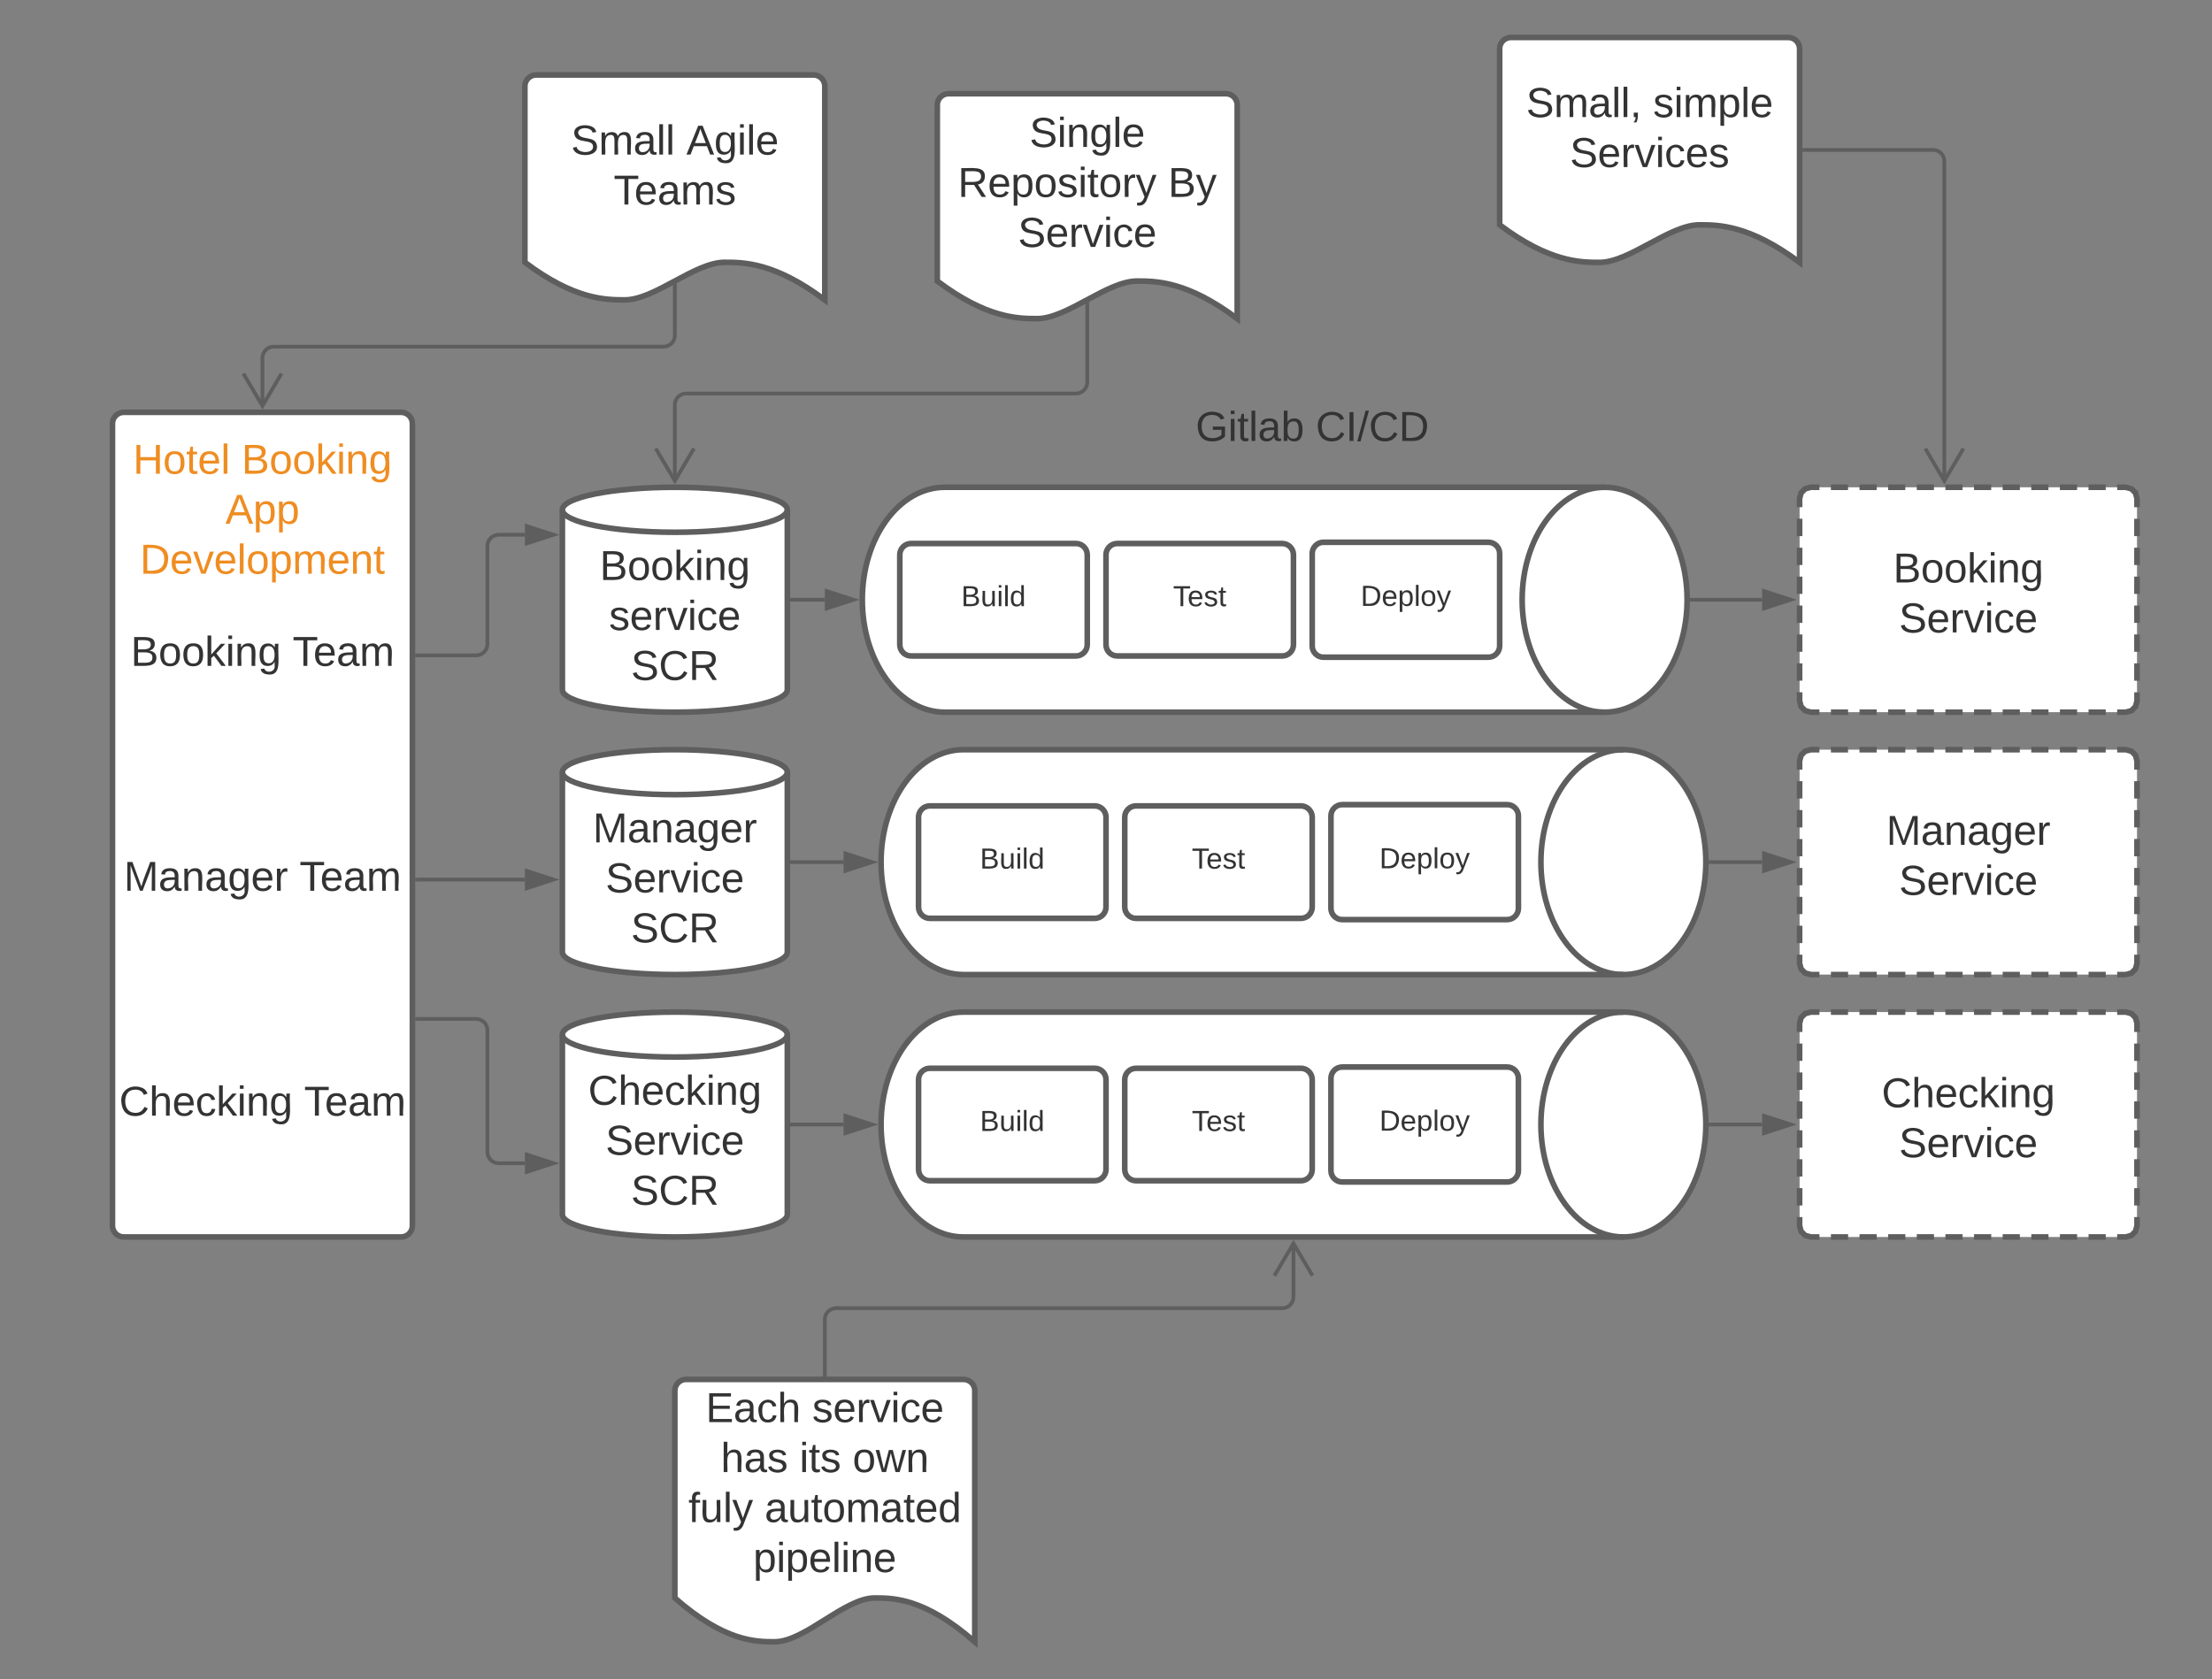 <svg xmlns="http://www.w3.org/2000/svg" xmlns:xlink="http://www.w3.org/1999/xlink" xmlns:lucid="lucid" width="1180" height="896"><rect width="100%" height="100%" fill="#808080" stroke="none"/><g transform="translate(-380 -140)" lucid:page-tab-id="0_0"><path d="M440 366c0-3.3 2.7-6 6-6h148c3.3 0 6 2.7 6 6v428c0 3.3-2.7 6-6 6H446c-3.3 0-6-2.7-6-6z" stroke="#5e5e5e" stroke-width="3" fill="#fff"/><path d="M400 466c0-3.3 2.7-6 6-6h228c3.3 0 6 2.7 6 6v48c0 3.3-2.7 6-6 6H406c-3.3 0-6-2.7-6-6z" stroke="#000" stroke-opacity="0" stroke-width="3" fill="#fff" fill-opacity="0"/><use xlink:href="#a" transform="matrix(1,0,0,1,405,465) translate(44.722 30.278)"/><use xlink:href="#b" transform="matrix(1,0,0,1,405,465) translate(131.08 30.278)"/><path d="M400 586c0-3.3 2.7-6 6-6h228c3.3 0 6 2.7 6 6v48c0 3.3-2.7 6-6 6H406c-3.3 0-6-2.7-6-6z" stroke="#000" stroke-opacity="0" stroke-width="3" fill="#fff" fill-opacity="0"/><use xlink:href="#c" transform="matrix(1,0,0,1,405,585) translate(41.049 30.278)"/><use xlink:href="#b" transform="matrix(1,0,0,1,405,585) translate(134.753 30.278)"/><path d="M400 706c0-3.3 2.7-6 6-6h228c3.3 0 6 2.7 6 6v48c0 3.3-2.7 6-6 6H406c-3.3 0-6-2.7-6-6z" stroke="#000" stroke-opacity="0" stroke-width="3" fill="#fff" fill-opacity="0"/><use xlink:href="#d" transform="matrix(1,0,0,1,405,705) translate(38.58 30.278)"/><use xlink:href="#b" transform="matrix(1,0,0,1,405,705) translate(137.222 30.278)"/><path d="M400 376c0-3.3 2.7-6 6-6h228c3.3 0 6 2.7 6 6v78c0 3.3-2.7 6-6 6H406c-3.3 0-6-2.7-6-6z" stroke="#000" stroke-opacity="0" stroke-width="3" fill="#fff" fill-opacity="0"/><use xlink:href="#e" transform="matrix(1,0,0,1,405,375) translate(45.957 17.778)"/><use xlink:href="#f" transform="matrix(1,0,0,1,405,375) translate(103.858 17.778)"/><use xlink:href="#g" transform="matrix(1,0,0,1,405,375) translate(95.247 44.444)"/><use xlink:href="#h" transform="matrix(1,0,0,1,405,375) translate(49.66 71.111)"/><path d="M800 508c0 6.63-26.86 12-60 12s-60-5.37-60-12v-96c0-6.63 26.86-12 60-12s60 5.37 60 12z" stroke="#5e5e5e" stroke-width="3" fill="#fff"/><path d="M800 412c0 6.63-26.86 12-60 12s-60-5.37-60-12" stroke="#5e5e5e" stroke-width="3" fill="none"/><use xlink:href="#i" transform="matrix(1,0,0,1,685,429) translate(14.907 20.465)"/><use xlink:href="#j" transform="matrix(1,0,0,1,685,429) translate(19.877 47.132)"/><use xlink:href="#k" transform="matrix(1,0,0,1,685,429) translate(31.605 73.799)"/><path d="M602.5 489.67H634c3.3 0 6-2.7 6-6v-52.34c0-3.3 2.7-6 6-6h14" stroke="#5e5e5e" stroke-width="2" fill="none"/><path d="M602.53 490.67h-1.03v-2h1.03z" fill="#5e5e5e"/><path d="M675.26 425.33L661 429.97v-9.27z" stroke="#5e5e5e" stroke-width="2" fill="#5e5e5e"/><path d="M602.5 609.32H660" stroke="#5e5e5e" stroke-width="2" fill="none"/><path d="M602.53 610.32h-1.03v-2h1.03z" fill="#5e5e5e"/><path d="M675.26 609.32L661 613.95v-9.27z" stroke="#5e5e5e" stroke-width="2" fill="#5e5e5e"/><path d="M602.5 683.67H634c3.3 0 6 2.68 6 6v65c0 3.3 2.7 6 6 6h14" stroke="#5e5e5e" stroke-width="2" fill="none"/><path d="M602.53 684.67h-1.03v-2h1.03z" fill="#5e5e5e"/><path d="M675.26 760.67L661 765.3v-9.27z" stroke="#5e5e5e" stroke-width="2" fill="#5e5e5e"/><path d="M802.5 460H820" stroke="#5e5e5e" stroke-width="2" fill="none"/><path d="M802.53 461h-1.03v-2h1.03z" fill="#5e5e5e"/><path d="M835.26 460L821 464.64v-9.28z" stroke="#5e5e5e" stroke-width="2" fill="#5e5e5e"/><path d="M920 466c0-3.3 2.7-6 6-6h228c3.3 0 6 2.7 6 6v48c0 3.3-2.7 6-6 6H926c-3.3 0-6-2.7-6-6z" stroke="#000" stroke-opacity="0" stroke-width="3" fill="#fff" fill-opacity="0"/><use xlink:href="#l" transform="matrix(1,0,0,1,925,465) translate(17.006 30.278)"/><use xlink:href="#m" transform="matrix(1,0,0,1,925,465) translate(136.636 30.278)"/><path d="M1340 406c0-3.3 2.7-6 6-6h168c3.3 0 6 2.7 6 6v108c0 3.3-2.7 6-6 6h-168c-3.3 0-6-2.7-6-6z" fill="#fff"/><path d="M1356.7 400h9.15m6.1 0h9.18m6.1 0h9.17m6.1 0h9.17m6.1 0h9.18m6.1 0h9.17m6.1 0h9.17m6.1 0h9.16m6.1 0h9.18m6.1 0h9.17m6.12 0h4.58l3.03.82 2.15 2.15.82 3.03v4.63m0 6.17v9.26m0 6.17v9.26m0 6.16v9.25m0 6.2v9.24m0 6.17v9.27m0 6.17v9.26m0 6.17V514l-.82 3.03-2.15 2.15-3.03.82h-4.58m-6.1 0h-9.17m-6.1 0h-9.18m-6.1 0h-9.17m-6.1 0h-9.17m-6.1 0h-9.18m-6.1 0h-9.17m-6.1 0h-9.17m-6.1 0h-9.16m-6.1 0h-9.18m-6.1 0h-9.17m-6.12 0H1346l-3.03-.82-2.15-2.15-.82-3.03v-4.63m0-6.17v-9.26m0-6.17v-9.26m0-6.16v-9.25m0-6.2v-9.24m0-6.17v-9.27m0-6.17v-9.26m0-6.17V406l.82-3.03 2.15-2.15 3.03-.82h4.58" stroke="#5e5e5e" stroke-width="3" fill="none"/><use xlink:href="#i" transform="matrix(1,0,0,1,1352,412) translate(37.907 38.778)"/><use xlink:href="#n" transform="matrix(1,0,0,1,1352,412) translate(41.025 65.444)"/><path d="M1300 706c0-3.3 2.7-6 6-6h228c3.3 0 6 2.7 6 6v48c0 3.3-2.7 6-6 6h-228c-3.3 0-6-2.7-6-6z" stroke="#000" stroke-opacity="0" stroke-width="3" fill="#fff" fill-opacity="0"/><use xlink:href="#o" transform="matrix(1,0,0,1,1305,705) translate(61.975 30.278)"/><path d="M660 186c0-3.3 2.7-6 6-6h148c3.3 0 6 2.7 6 6v114c-26.72-20.04-43.36-20.04-53.44-20.04-16 0-37.28 20.04-53.28 20.04-9.92 0-26.72 0-53.28-20.04z" stroke="#5e5e5e" stroke-width="3" fill="#fff"/><use xlink:href="#p" transform="matrix(1,0,0,1,665,185) translate(19.599 37.465)"/><use xlink:href="#q" transform="matrix(1,0,0,1,665,185) translate(81.142 37.465)"/><use xlink:href="#r" transform="matrix(1,0,0,1,665,185) translate(42.346 64.132)"/><path d="M740 292.44v26.53c0 3.32-2.7 6-6 6H526c-3.3 0-6 2.7-6 6v25.7" stroke="#5e5e5e" stroke-width="2" fill="none"/><path d="M741 292.47h-2v-.52l2-1z" fill="#5e5e5e"/><path d="M509.82 339.32L520 356.54l10.18-17.22" stroke="#5e5e5e" stroke-width="2" fill="none"/><path d="M880 196c0-3.3 2.7-6 6-6h148c3.3 0 6 2.7 6 6v114c-26.72-20.04-43.36-20.04-53.44-20.04-16 0-37.28 20.04-53.28 20.04-9.92 0-26.72 0-53.28-20.04z" stroke="#5e5e5e" stroke-width="3" fill="#fff"/><use xlink:href="#s" transform="matrix(1,0,0,1,885,195) translate(44.198 23.403)"/><use xlink:href="#t" transform="matrix(1,0,0,1,885,195) translate(5.957 50.069)"/><use xlink:href="#u" transform="matrix(1,0,0,1,885,195) translate(118.117 50.069)"/><use xlink:href="#n" transform="matrix(1,0,0,1,885,195) translate(38.025 76.736)"/><path d="M960 302.44v41.53c0 3.3-2.7 6-6 6H746c-3.3 0-6 2.7-6 6v40.7" stroke="#5e5e5e" stroke-width="2" fill="none"/><path d="M961 302.47h-2v-.52l2-1z" fill="#5e5e5e"/><path d="M729.82 379.32l10.18 17.2 10.18-17.2" stroke="#5e5e5e" stroke-width="2" fill="none"/><path d="M740 882c0-3.3 2.7-6 6-6h148c3.3 0 6 2.7 6 6v134c-26.72-23.38-43.36-23.38-53.44-23.38-16 0-37.28 23.38-53.28 23.38-9.92 0-26.72 0-53.28-23.38z" stroke="#5e5e5e" stroke-width="3" fill="#fff"/><use xlink:href="#v" transform="matrix(1,0,0,1,745,881) translate(11.481 17.778)"/><use xlink:href="#j" transform="matrix(1,0,0,1,745,881) translate(68.272 17.778)"/><use xlink:href="#w" transform="matrix(1,0,0,1,745,881) translate(19.506 44.444)"/><use xlink:href="#x" transform="matrix(1,0,0,1,745,881) translate(61.481 44.444)"/><use xlink:href="#y" transform="matrix(1,0,0,1,745,881) translate(89.815 44.444)"/><use xlink:href="#z" transform="matrix(1,0,0,1,745,881) translate(2.222 71.111)"/><use xlink:href="#A" transform="matrix(1,0,0,1,745,881) translate(42.901 71.111)"/><use xlink:href="#B" transform="matrix(1,0,0,1,745,881) translate(36.821 97.778)"/><path d="M820 873.5V844c0-3.3 2.7-6 6-6h238c3.3 0 6-2.7 6-6v-28.68" stroke="#5e5e5e" stroke-width="2" fill="none"/><path d="M821 874.5h-2v-1.03h2z" fill="#5e5e5e"/><path d="M1080.18 820.68L1070 803.46l-10.18 17.22M1282.5 460h37.5" stroke="#5e5e5e" stroke-width="2" fill="none"/><path d="M1282.53 461h-1.07l.04-1-.03-1h1.06z" fill="#5e5e5e"/><path d="M1335.26 460l-14.26 4.64v-9.28z" stroke="#5e5e5e" stroke-width="2" fill="#5e5e5e"/><path d="M1180 166c0-3.3 2.7-6 6-6h148c3.3 0 6 2.7 6 6v114c-26.72-20.04-43.36-20.04-53.44-20.04-16 0-37.28 20.04-53.28 20.04-9.92 0-26.72 0-53.28-20.04z" stroke="#5e5e5e" stroke-width="3" fill="#fff"/><use xlink:href="#C" transform="matrix(1,0,0,1,1185,165) translate(9.136 37.465)"/><use xlink:href="#D" transform="matrix(1,0,0,1,1185,165) translate(76.852 37.465)"/><use xlink:href="#E" transform="matrix(1,0,0,1,1185,165) translate(32.469 64.132)"/><path d="M1342.5 220h68.7c3.33 0 6 2.7 6 6v170.68" stroke="#5e5e5e" stroke-width="2" fill="none"/><path d="M1342.53 221h-1.03v-2h1.03z" fill="#5e5e5e"/><path d="M1407.03 379.32l10.18 17.22 10.2-17.22" stroke="#5e5e5e" stroke-width="2" fill="none"/><path d="M800 648c0 6.63-26.86 12-60 12s-60-5.37-60-12v-96c0-6.63 26.86-12 60-12s60 5.37 60 12z" stroke="#5e5e5e" stroke-width="3" fill="#fff"/><path d="M800 552c0 6.63-26.86 12-60 12s-60-5.37-60-12" stroke="#5e5e5e" stroke-width="3" fill="none"/><use xlink:href="#F" transform="matrix(1,0,0,1,685,569) translate(11.235 20.465)"/><use xlink:href="#G" transform="matrix(1,0,0,1,685,569) translate(18.025 47.132)"/><use xlink:href="#k" transform="matrix(1,0,0,1,685,569) translate(31.605 73.799)"/><path d="M800 788c0 6.63-26.86 12-60 12s-60-5.37-60-12v-96c0-6.63 26.86-12 60-12s60 5.37 60 12z" stroke="#5e5e5e" stroke-width="3" fill="#fff"/><path d="M800 692c0 6.63-26.86 12-60 12s-60-5.37-60-12" stroke="#5e5e5e" stroke-width="3" fill="none"/><use xlink:href="#H" transform="matrix(1,0,0,1,685,709) translate(8.765 20.465)"/><use xlink:href="#G" transform="matrix(1,0,0,1,685,709) translate(18.025 47.132)"/><use xlink:href="#k" transform="matrix(1,0,0,1,685,709) translate(31.605 73.799)"/><path d="M1236 400c24.3 0 44 26.86 44 60s-19.7 60-44 60H884c-24.3 0-44-26.86-44-60s19.7-60 44-60z" stroke="#5e5e5e" stroke-width="3" fill="#fff"/><path d="M1236 520c-24.3 0-44-26.86-44-60s19.7-60 44-60" stroke="#5e5e5e" stroke-width="3" fill="none"/><path d="M860 436c0-3.3 2.7-6 6-6h88c3.3 0 6 2.7 6 6v48c0 3.3-2.7 6-6 6h-88c-3.3 0-6-2.7-6-6z" stroke="#5e5e5e" stroke-width="3" fill="#fff"/><use xlink:href="#I" transform="matrix(1,0,0,1,872,442) translate(20.759 21.444)"/><path d="M970 436c0-3.3 2.7-6 6-6h88c3.3 0 6 2.7 6 6v48c0 3.3-2.7 6-6 6h-88c-3.3 0-6-2.7-6-6z" stroke="#5e5e5e" stroke-width="3" fill="#fff"/><use xlink:href="#J" transform="matrix(1,0,0,1,982,442) translate(23.762 21.444)"/><path d="M1080 435.33c0-3.3 2.7-6 6-6h88c3.3 0 6 2.7 6 6v49.34c0 3.3-2.7 6-6 6h-88c-3.3 0-6-2.7-6-6z" stroke="#5e5e5e" stroke-width="3" fill="#fff"/><use xlink:href="#K" transform="matrix(1,0,0,1,1092,441.333) translate(13.846 21.944)"/><path d="M1246 540c24.3 0 44 26.86 44 60s-19.7 60-44 60H894c-24.3 0-44-26.86-44-60s19.7-60 44-60z" stroke="#5e5e5e" stroke-width="3" fill="#fff"/><path d="M1246 660c-24.3 0-44-26.86-44-60s19.7-60 44-60" stroke="#5e5e5e" stroke-width="3" fill="none"/><path d="M870 576c0-3.3 2.7-6 6-6h88c3.3 0 6 2.7 6 6v48c0 3.3-2.7 6-6 6h-88c-3.3 0-6-2.7-6-6z" stroke="#5e5e5e" stroke-width="3" fill="#fff"/><use xlink:href="#I" transform="matrix(1,0,0,1,882,582) translate(20.759 21.444)"/><path d="M980 576c0-3.3 2.7-6 6-6h88c3.3 0 6 2.7 6 6v48c0 3.3-2.7 6-6 6h-88c-3.3 0-6-2.7-6-6z" stroke="#5e5e5e" stroke-width="3" fill="#fff"/><use xlink:href="#J" transform="matrix(1,0,0,1,992,582) translate(23.762 21.444)"/><path d="M1090 575.33c0-3.3 2.7-6 6-6h88c3.3 0 6 2.7 6 6v49.34c0 3.3-2.7 6-6 6h-88c-3.3 0-6-2.7-6-6z" stroke="#5e5e5e" stroke-width="3" fill="#fff"/><use xlink:href="#K" transform="matrix(1,0,0,1,1102,581.333) translate(13.846 21.944)"/><path d="M1246 680c24.3 0 44 26.86 44 60s-19.7 60-44 60H894c-24.3 0-44-26.86-44-60s19.7-60 44-60z" stroke="#5e5e5e" stroke-width="3" fill="#fff"/><path d="M1246 800c-24.3 0-44-26.86-44-60s19.7-60 44-60" stroke="#5e5e5e" stroke-width="3" fill="none"/><path d="M870 716c0-3.3 2.7-6 6-6h88c3.3 0 6 2.7 6 6v48c0 3.3-2.7 6-6 6h-88c-3.3 0-6-2.7-6-6z" stroke="#5e5e5e" stroke-width="3" fill="#fff"/><g><use xlink:href="#I" transform="matrix(1,0,0,1,882,722) translate(20.759 21.444)"/></g><path d="M980 716c0-3.3 2.7-6 6-6h88c3.3 0 6 2.7 6 6v48c0 3.3-2.7 6-6 6h-88c-3.3 0-6-2.7-6-6z" stroke="#5e5e5e" stroke-width="3" fill="#fff"/><g><use xlink:href="#J" transform="matrix(1,0,0,1,992,722) translate(23.762 21.444)"/></g><path d="M1090 715.33c0-3.3 2.7-6 6-6h88c3.3 0 6 2.7 6 6v49.34c0 3.3-2.7 6-6 6h-88c-3.3 0-6-2.7-6-6z" stroke="#5e5e5e" stroke-width="3" fill="#fff"/><g><use xlink:href="#K" transform="matrix(1,0,0,1,1102,721.333) translate(13.846 21.944)"/></g><path d="M802.5 600H830" stroke="#5e5e5e" stroke-width="2" fill="none"/><path d="M802.53 601h-1.03v-2h1.03z" fill="#5e5e5e"/><path d="M845.26 600L831 604.64v-9.28z" stroke="#5e5e5e" stroke-width="2" fill="#5e5e5e"/><path d="M802.5 740H830" stroke="#5e5e5e" stroke-width="2" fill="none"/><path d="M802.53 741h-1.03v-2h1.03z" fill="#5e5e5e"/><path d="M845.26 740L831 744.64v-9.28z" stroke="#5e5e5e" stroke-width="2" fill="#5e5e5e"/><path d="M1340 546c0-3.3 2.7-6 6-6h168c3.3 0 6 2.7 6 6v108c0 3.3-2.7 6-6 6h-168c-3.3 0-6-2.7-6-6z" fill="#fff"/><path d="M1356.7 540h9.15m6.1 0h9.18m6.1 0h9.17m6.1 0h9.17m6.1 0h9.18m6.1 0h9.17m6.1 0h9.17m6.1 0h9.16m6.1 0h9.18m6.1 0h9.17m6.12 0h4.58l3.03.82 2.15 2.15.82 3.03v4.63m0 6.17v9.26m0 6.17v9.26m0 6.16v9.25m0 6.2v9.24m0 6.17v9.27m0 6.17v9.26m0 6.17V654l-.82 3.03-2.15 2.15-3.03.82h-4.58m-6.1 0h-9.17m-6.1 0h-9.18m-6.1 0h-9.17m-6.1 0h-9.17m-6.1 0h-9.18m-6.1 0h-9.17m-6.1 0h-9.17m-6.1 0h-9.16m-6.1 0h-9.18m-6.1 0h-9.17m-6.12 0H1346l-3.03-.82-2.15-2.15-.82-3.03v-4.63m0-6.17v-9.26m0-6.17v-9.26m0-6.16v-9.25m0-6.2v-9.24m0-6.17v-9.27m0-6.17v-9.26m0-6.17V546l.82-3.03 2.15-2.15 3.03-.82h4.58" stroke="#5e5e5e" stroke-width="3" fill="none"/><g><use xlink:href="#F" transform="matrix(1,0,0,1,1352,552) translate(34.235 38.778)"/><use xlink:href="#n" transform="matrix(1,0,0,1,1352,552) translate(41.025 65.444)"/></g><path d="M1340 686c0-3.3 2.7-6 6-6h168c3.3 0 6 2.7 6 6v108c0 3.3-2.7 6-6 6h-168c-3.3 0-6-2.7-6-6z" fill="#fff"/><path d="M1356.7 680h9.15m6.1 0h9.18m6.1 0h9.17m6.1 0h9.17m6.1 0h9.18m6.1 0h9.17m6.1 0h9.17m6.1 0h9.16m6.1 0h9.18m6.1 0h9.17m6.12 0h4.58l3.03.82 2.15 2.15.82 3.03v4.63m0 6.17v9.26m0 6.17v9.26m0 6.16v9.25m0 6.2v9.24m0 6.17v9.27m0 6.17v9.26m0 6.17V794l-.82 3.03-2.15 2.15-3.03.82h-4.58m-6.1 0h-9.17m-6.1 0h-9.18m-6.1 0h-9.17m-6.1 0h-9.17m-6.1 0h-9.18m-6.1 0h-9.17m-6.1 0h-9.17m-6.1 0h-9.16m-6.1 0h-9.18m-6.1 0h-9.17m-6.12 0H1346l-3.03-.82-2.15-2.15-.82-3.03v-4.63m0-6.17v-9.26m0-6.17v-9.26m0-6.16v-9.25m0-6.2v-9.24m0-6.17v-9.27m0-6.17v-9.26m0-6.17V686l.82-3.03 2.15-2.15 3.03-.82h4.58" stroke="#5e5e5e" stroke-width="3" fill="none"/><g><use xlink:href="#H" transform="matrix(1,0,0,1,1352,692) translate(31.765 38.778)"/><use xlink:href="#n" transform="matrix(1,0,0,1,1352,692) translate(41.025 65.444)"/></g><path d="M1292.5 600h27.5" stroke="#5e5e5e" stroke-width="2" fill="none"/><path d="M1292.53 601h-1.07l.04-1-.03-1h1.06z" fill="#5e5e5e"/><path d="M1335.26 600l-14.26 4.64v-9.28z" stroke="#5e5e5e" stroke-width="2" fill="#5e5e5e"/><path d="M1292.5 740h27.5" stroke="#5e5e5e" stroke-width="2" fill="none"/><path d="M1292.53 741h-1.07l.04-1-.03-1h1.06z" fill="#5e5e5e"/><path d="M1335.26 740l-14.26 4.64v-9.28z" stroke="#5e5e5e" stroke-width="2" fill="#5e5e5e"/><path d="M960 346c0-3.3 2.7-6 6-6h228c3.3 0 6 2.7 6 6v48c0 3.3-2.7 6-6 6H966c-3.3 0-6-2.7-6-6z" stroke="#000" stroke-opacity="0" stroke-width="3" fill="#fff" fill-opacity="0"/><g><use xlink:href="#L" transform="matrix(1,0,0,1,965,345) translate(52.809 30.278)"/><use xlink:href="#M" transform="matrix(1,0,0,1,965,345) translate(116.883 30.278)"/></g><defs><path fill="#333" d="M160-131c35 5 61 23 61 61C221 17 115-2 30 0v-248c76 3 177-17 177 60 0 33-19 50-47 57zm-97-11c50-1 110 9 110-42 0-47-63-36-110-37v79zm0 115c55-2 124 14 124-45 0-56-70-42-124-44v89" id="N"/><path fill="#333" d="M100-194c62-1 85 37 85 99 1 63-27 99-86 99S16-35 15-95c0-66 28-99 85-99zM99-20c44 1 53-31 53-75 0-43-8-75-51-75s-53 32-53 75 10 74 51 75" id="O"/><path fill="#333" d="M143 0L79-87 56-68V0H24v-261h32v163l83-92h37l-77 82L181 0h-38" id="P"/><path fill="#333" d="M24-231v-30h32v30H24zM24 0v-190h32V0H24" id="Q"/><path fill="#333" d="M117-194c89-4 53 116 60 194h-32v-121c0-31-8-49-39-48C34-167 62-67 57 0H25l-1-190h30c1 10-1 24 2 32 11-22 29-35 61-36" id="R"/><path fill="#333" d="M177-190C167-65 218 103 67 71c-23-6-38-20-44-43l32-5c15 47 100 32 89-28v-30C133-14 115 1 83 1 29 1 15-40 15-95c0-56 16-97 71-98 29-1 48 16 59 35 1-10 0-23 2-32h30zM94-22c36 0 50-32 50-73 0-42-14-75-50-75-39 0-46 34-46 75s6 73 46 73" id="S"/><g id="a"><use transform="matrix(0.062,0,0,0.062,0,0)" xlink:href="#N"/><use transform="matrix(0.062,0,0,0.062,14.815,0)" xlink:href="#O"/><use transform="matrix(0.062,0,0,0.062,27.16,0)" xlink:href="#O"/><use transform="matrix(0.062,0,0,0.062,39.506,0)" xlink:href="#P"/><use transform="matrix(0.062,0,0,0.062,50.617,0)" xlink:href="#Q"/><use transform="matrix(0.062,0,0,0.062,55.494,0)" xlink:href="#R"/><use transform="matrix(0.062,0,0,0.062,67.84,0)" xlink:href="#S"/></g><path fill="#333" d="M127-220V0H93v-220H8v-28h204v28h-85" id="T"/><path fill="#333" d="M100-194c63 0 86 42 84 106H49c0 40 14 67 53 68 26 1 43-12 49-29l28 8c-11 28-37 45-77 45C44 4 14-33 15-96c1-61 26-98 85-98zm52 81c6-60-76-77-97-28-3 7-6 17-6 28h103" id="U"/><path fill="#333" d="M141-36C126-15 110 5 73 4 37 3 15-17 15-53c-1-64 63-63 125-63 3-35-9-54-41-54-24 1-41 7-42 31l-33-3c5-37 33-52 76-52 45 0 72 20 72 64v82c-1 20 7 32 28 27v20c-31 9-61-2-59-35zM48-53c0 20 12 33 32 33 41-3 63-29 60-74-43 2-92-5-92 41" id="V"/><path fill="#333" d="M210-169c-67 3-38 105-44 169h-31v-121c0-29-5-50-35-48C34-165 62-65 56 0H25l-1-190h30c1 10-1 24 2 32 10-44 99-50 107 0 11-21 27-35 58-36 85-2 47 119 55 194h-31v-121c0-29-5-49-35-48" id="W"/><g id="b"><use transform="matrix(0.062,0,0,0.062,0,0)" xlink:href="#T"/><use transform="matrix(0.062,0,0,0.062,11.049,0)" xlink:href="#U"/><use transform="matrix(0.062,0,0,0.062,23.395,0)" xlink:href="#V"/><use transform="matrix(0.062,0,0,0.062,35.741,0)" xlink:href="#W"/></g><path fill="#333" d="M240 0l2-218c-23 76-54 145-80 218h-23L58-218 59 0H30v-248h44l77 211c21-75 51-140 76-211h43V0h-30" id="X"/><path fill="#333" d="M114-163C36-179 61-72 57 0H25l-1-190h30c1 12-1 29 2 39 6-27 23-49 58-41v29" id="Y"/><g id="c"><use transform="matrix(0.062,0,0,0.062,0,0)" xlink:href="#X"/><use transform="matrix(0.062,0,0,0.062,18.457,0)" xlink:href="#V"/><use transform="matrix(0.062,0,0,0.062,30.802,0)" xlink:href="#R"/><use transform="matrix(0.062,0,0,0.062,43.148,0)" xlink:href="#V"/><use transform="matrix(0.062,0,0,0.062,55.494,0)" xlink:href="#S"/><use transform="matrix(0.062,0,0,0.062,67.84,0)" xlink:href="#U"/><use transform="matrix(0.062,0,0,0.062,80.185,0)" xlink:href="#Y"/></g><path fill="#333" d="M212-179c-10-28-35-45-73-45-59 0-87 40-87 99 0 60 29 101 89 101 43 0 62-24 78-52l27 14C228-24 195 4 139 4 59 4 22-46 18-125c-6-104 99-153 187-111 19 9 31 26 39 46" id="Z"/><path fill="#333" d="M106-169C34-169 62-67 57 0H25v-261h32l-1 103c12-21 28-36 61-36 89 0 53 116 60 194h-32v-121c2-32-8-49-39-48" id="aa"/><path fill="#333" d="M96-169c-40 0-48 33-48 73s9 75 48 75c24 0 41-14 43-38l32 2c-6 37-31 61-74 61-59 0-76-41-82-99-10-93 101-131 147-64 4 7 5 14 7 22l-32 3c-4-21-16-35-41-35" id="ab"/><g id="d"><use transform="matrix(0.062,0,0,0.062,0,0)" xlink:href="#Z"/><use transform="matrix(0.062,0,0,0.062,15.988,0)" xlink:href="#aa"/><use transform="matrix(0.062,0,0,0.062,28.333,0)" xlink:href="#U"/><use transform="matrix(0.062,0,0,0.062,40.679,0)" xlink:href="#ab"/><use transform="matrix(0.062,0,0,0.062,51.79,0)" xlink:href="#P"/><use transform="matrix(0.062,0,0,0.062,62.901,0)" xlink:href="#Q"/><use transform="matrix(0.062,0,0,0.062,67.778,0)" xlink:href="#R"/><use transform="matrix(0.062,0,0,0.062,80.123,0)" xlink:href="#S"/></g><path fill="#ef8d22" d="M197 0v-115H63V0H30v-248h33v105h134v-105h34V0h-34" id="ac"/><path fill="#ef8d22" d="M100-194c62-1 85 37 85 99 1 63-27 99-86 99S16-35 15-95c0-66 28-99 85-99zM99-20c44 1 53-31 53-75 0-43-8-75-51-75s-53 32-53 75 10 74 51 75" id="ad"/><path fill="#ef8d22" d="M59-47c-2 24 18 29 38 22v24C64 9 27 4 27-40v-127H5v-23h24l9-43h21v43h35v23H59v120" id="ae"/><path fill="#ef8d22" d="M100-194c63 0 86 42 84 106H49c0 40 14 67 53 68 26 1 43-12 49-29l28 8c-11 28-37 45-77 45C44 4 14-33 15-96c1-61 26-98 85-98zm52 81c6-60-76-77-97-28-3 7-6 17-6 28h103" id="af"/><path fill="#ef8d22" d="M24 0v-261h32V0H24" id="ag"/><g id="e"><use transform="matrix(0.062,0,0,0.062,0,0)" xlink:href="#ac"/><use transform="matrix(0.062,0,0,0.062,15.988,0)" xlink:href="#ad"/><use transform="matrix(0.062,0,0,0.062,28.333,0)" xlink:href="#ae"/><use transform="matrix(0.062,0,0,0.062,34.506,0)" xlink:href="#af"/><use transform="matrix(0.062,0,0,0.062,46.852,0)" xlink:href="#ag"/></g><path fill="#ef8d22" d="M160-131c35 5 61 23 61 61C221 17 115-2 30 0v-248c76 3 177-17 177 60 0 33-19 50-47 57zm-97-11c50-1 110 9 110-42 0-47-63-36-110-37v79zm0 115c55-2 124 14 124-45 0-56-70-42-124-44v89" id="ah"/><path fill="#ef8d22" d="M143 0L79-87 56-68V0H24v-261h32v163l83-92h37l-77 82L181 0h-38" id="ai"/><path fill="#ef8d22" d="M24-231v-30h32v30H24zM24 0v-190h32V0H24" id="aj"/><path fill="#ef8d22" d="M117-194c89-4 53 116 60 194h-32v-121c0-31-8-49-39-48C34-167 62-67 57 0H25l-1-190h30c1 10-1 24 2 32 11-22 29-35 61-36" id="ak"/><path fill="#ef8d22" d="M177-190C167-65 218 103 67 71c-23-6-38-20-44-43l32-5c15 47 100 32 89-28v-30C133-14 115 1 83 1 29 1 15-40 15-95c0-56 16-97 71-98 29-1 48 16 59 35 1-10 0-23 2-32h30zM94-22c36 0 50-32 50-73 0-42-14-75-50-75-39 0-46 34-46 75s6 73 46 73" id="al"/><g id="f"><use transform="matrix(0.062,0,0,0.062,0,0)" xlink:href="#ah"/><use transform="matrix(0.062,0,0,0.062,14.815,0)" xlink:href="#ad"/><use transform="matrix(0.062,0,0,0.062,27.16,0)" xlink:href="#ad"/><use transform="matrix(0.062,0,0,0.062,39.506,0)" xlink:href="#ai"/><use transform="matrix(0.062,0,0,0.062,50.617,0)" xlink:href="#aj"/><use transform="matrix(0.062,0,0,0.062,55.494,0)" xlink:href="#ak"/><use transform="matrix(0.062,0,0,0.062,67.84,0)" xlink:href="#al"/></g><path fill="#ef8d22" d="M205 0l-28-72H64L36 0H1l101-248h38L239 0h-34zm-38-99l-47-123c-12 45-31 82-46 123h93" id="am"/><path fill="#ef8d22" d="M115-194c55 1 70 41 70 98S169 2 115 4C84 4 66-9 55-30l1 105H24l-1-265h31l2 30c10-21 28-34 59-34zm-8 174c40 0 45-34 45-75s-6-73-45-74c-42 0-51 32-51 76 0 43 10 73 51 73" id="an"/><g id="g"><use transform="matrix(0.062,0,0,0.062,0,0)" xlink:href="#am"/><use transform="matrix(0.062,0,0,0.062,14.815,0)" xlink:href="#an"/><use transform="matrix(0.062,0,0,0.062,27.16,0)" xlink:href="#an"/></g><path fill="#ef8d22" d="M30-248c118-7 216 8 213 122C240-48 200 0 122 0H30v-248zM63-27c89 8 146-16 146-99s-60-101-146-95v194" id="ao"/><path fill="#ef8d22" d="M108 0H70L1-190h34L89-25l56-165h34" id="ap"/><path fill="#ef8d22" d="M210-169c-67 3-38 105-44 169h-31v-121c0-29-5-50-35-48C34-165 62-65 56 0H25l-1-190h30c1 10-1 24 2 32 10-44 99-50 107 0 11-21 27-35 58-36 85-2 47 119 55 194h-31v-121c0-29-5-49-35-48" id="aq"/><g id="h"><use transform="matrix(0.062,0,0,0.062,0,0)" xlink:href="#ao"/><use transform="matrix(0.062,0,0,0.062,15.988,0)" xlink:href="#af"/><use transform="matrix(0.062,0,0,0.062,28.333,0)" xlink:href="#ap"/><use transform="matrix(0.062,0,0,0.062,39.444,0)" xlink:href="#af"/><use transform="matrix(0.062,0,0,0.062,51.79,0)" xlink:href="#ag"/><use transform="matrix(0.062,0,0,0.062,56.667,0)" xlink:href="#ad"/><use transform="matrix(0.062,0,0,0.062,69.012,0)" xlink:href="#an"/><use transform="matrix(0.062,0,0,0.062,81.358,0)" xlink:href="#aq"/><use transform="matrix(0.062,0,0,0.062,99.815,0)" xlink:href="#af"/><use transform="matrix(0.062,0,0,0.062,112.16,0)" xlink:href="#ak"/><use transform="matrix(0.062,0,0,0.062,124.506,0)" xlink:href="#ae"/></g><g id="i"><use transform="matrix(0.062,0,0,0.062,0,0)" xlink:href="#N"/><use transform="matrix(0.062,0,0,0.062,14.815,0)" xlink:href="#O"/><use transform="matrix(0.062,0,0,0.062,27.16,0)" xlink:href="#O"/><use transform="matrix(0.062,0,0,0.062,39.506,0)" xlink:href="#P"/><use transform="matrix(0.062,0,0,0.062,50.617,0)" xlink:href="#Q"/><use transform="matrix(0.062,0,0,0.062,55.494,0)" xlink:href="#R"/><use transform="matrix(0.062,0,0,0.062,67.84,0)" xlink:href="#S"/></g><path fill="#333" d="M135-143c-3-34-86-38-87 0 15 53 115 12 119 90S17 21 10-45l28-5c4 36 97 45 98 0-10-56-113-15-118-90-4-57 82-63 122-42 12 7 21 19 24 35" id="ar"/><path fill="#333" d="M108 0H70L1-190h34L89-25l56-165h34" id="as"/><g id="j"><use transform="matrix(0.062,0,0,0.062,0,0)" xlink:href="#ar"/><use transform="matrix(0.062,0,0,0.062,11.111,0)" xlink:href="#U"/><use transform="matrix(0.062,0,0,0.062,23.457,0)" xlink:href="#Y"/><use transform="matrix(0.062,0,0,0.062,30.802,0)" xlink:href="#as"/><use transform="matrix(0.062,0,0,0.062,41.914,0)" xlink:href="#Q"/><use transform="matrix(0.062,0,0,0.062,46.79,0)" xlink:href="#ab"/><use transform="matrix(0.062,0,0,0.062,57.901,0)" xlink:href="#U"/></g><path fill="#333" d="M185-189c-5-48-123-54-124 2 14 75 158 14 163 119 3 78-121 87-175 55-17-10-28-26-33-46l33-7c5 56 141 63 141-1 0-78-155-14-162-118-5-82 145-84 179-34 5 7 8 16 11 25" id="at"/><path fill="#333" d="M233-177c-1 41-23 64-60 70L243 0h-38l-65-103H63V0H30v-248c88 3 205-21 203 71zM63-129c60-2 137 13 137-47 0-61-80-42-137-45v92" id="au"/><g id="k"><use transform="matrix(0.062,0,0,0.062,0,0)" xlink:href="#at"/><use transform="matrix(0.062,0,0,0.062,14.815,0)" xlink:href="#Z"/><use transform="matrix(0.062,0,0,0.062,30.802,0)" xlink:href="#au"/></g><path fill="#333" d="M30-248c118-7 216 8 213 122C240-48 200 0 122 0H30v-248zM63-27c89 8 146-16 146-99s-60-101-146-95v194" id="av"/><path fill="#333" d="M115-194c55 1 70 41 70 98S169 2 115 4C84 4 66-9 55-30l1 105H24l-1-265h31l2 30c10-21 28-34 59-34zm-8 174c40 0 45-34 45-75s-6-73-45-74c-42 0-51 32-51 76 0 43 10 73 51 73" id="aw"/><path fill="#333" d="M179-190L93 31C79 59 56 82 12 73V49c39 6 53-20 64-50L1-190h34L92-34l54-156h33" id="ax"/><path fill="#333" d="M59-47c-2 24 18 29 38 22v24C64 9 27 4 27-40v-127H5v-23h24l9-43h21v43h35v23H59v120" id="ay"/><g id="l"><use transform="matrix(0.062,0,0,0.062,0,0)" xlink:href="#av"/><use transform="matrix(0.062,0,0,0.062,15.988,0)" xlink:href="#U"/><use transform="matrix(0.062,0,0,0.062,28.333,0)" xlink:href="#aw"/><use transform="matrix(0.062,0,0,0.062,40.679,0)" xlink:href="#O"/><use transform="matrix(0.062,0,0,0.062,53.025,0)" xlink:href="#ax"/><use transform="matrix(0.062,0,0,0.062,64.136,0)" xlink:href="#W"/><use transform="matrix(0.062,0,0,0.062,82.593,0)" xlink:href="#U"/><use transform="matrix(0.062,0,0,0.062,94.938,0)" xlink:href="#R"/><use transform="matrix(0.062,0,0,0.062,107.284,0)" xlink:href="#ay"/></g><path fill="#333" d="M24 0v-261h32V0H24" id="az"/><g id="m"><use transform="matrix(0.062,0,0,0.062,0,0)" xlink:href="#aw"/><use transform="matrix(0.062,0,0,0.062,12.346,0)" xlink:href="#Q"/><use transform="matrix(0.062,0,0,0.062,17.222,0)" xlink:href="#aw"/><use transform="matrix(0.062,0,0,0.062,29.568,0)" xlink:href="#U"/><use transform="matrix(0.062,0,0,0.062,41.914,0)" xlink:href="#az"/><use transform="matrix(0.062,0,0,0.062,46.79,0)" xlink:href="#Q"/><use transform="matrix(0.062,0,0,0.062,51.667,0)" xlink:href="#R"/><use transform="matrix(0.062,0,0,0.062,64.012,0)" xlink:href="#U"/></g><g id="n"><use transform="matrix(0.062,0,0,0.062,0,0)" xlink:href="#at"/><use transform="matrix(0.062,0,0,0.062,14.815,0)" xlink:href="#U"/><use transform="matrix(0.062,0,0,0.062,27.16,0)" xlink:href="#Y"/><use transform="matrix(0.062,0,0,0.062,34.506,0)" xlink:href="#as"/><use transform="matrix(0.062,0,0,0.062,45.617,0)" xlink:href="#Q"/><use transform="matrix(0.062,0,0,0.062,50.494,0)" xlink:href="#ab"/><use transform="matrix(0.062,0,0,0.062,61.605,0)" xlink:href="#U"/></g><path fill="#333" d="M30-248c87 1 191-15 191 75 0 78-77 80-158 76V0H30v-248zm33 125c57 0 124 11 124-50 0-59-68-47-124-48v98" id="aA"/><path fill="#333" d="M85-194c31 0 48 13 60 33l-1-100h32l1 261h-30c-2-10 0-23-3-31C134-8 116 4 85 4 32 4 16-35 15-94c0-66 23-100 70-100zm9 24c-40 0-46 34-46 75 0 40 6 74 45 74 42 0 51-32 51-76 0-42-9-74-50-73" id="aB"/><path fill="#333" d="M84 4C-5 8 30-112 23-190h32v120c0 31 7 50 39 49 72-2 45-101 50-169h31l1 190h-30c-1-10 1-25-2-33-11 22-28 36-60 37" id="aC"/><g id="o"><use transform="matrix(0.062,0,0,0.062,0,0)" xlink:href="#aA"/><use transform="matrix(0.062,0,0,0.062,14.815,0)" xlink:href="#Y"/><use transform="matrix(0.062,0,0,0.062,22.16,0)" xlink:href="#O"/><use transform="matrix(0.062,0,0,0.062,34.506,0)" xlink:href="#aB"/><use transform="matrix(0.062,0,0,0.062,46.852,0)" xlink:href="#aC"/><use transform="matrix(0.062,0,0,0.062,59.198,0)" xlink:href="#ab"/><use transform="matrix(0.062,0,0,0.062,70.309,0)" xlink:href="#ay"/><use transform="matrix(0.062,0,0,0.062,76.481,0)" xlink:href="#Q"/><use transform="matrix(0.062,0,0,0.062,81.358,0)" xlink:href="#O"/><use transform="matrix(0.062,0,0,0.062,93.704,0)" xlink:href="#R"/></g><g id="p"><use transform="matrix(0.062,0,0,0.062,0,0)" xlink:href="#at"/><use transform="matrix(0.062,0,0,0.062,14.815,0)" xlink:href="#W"/><use transform="matrix(0.062,0,0,0.062,33.272,0)" xlink:href="#V"/><use transform="matrix(0.062,0,0,0.062,45.617,0)" xlink:href="#az"/><use transform="matrix(0.062,0,0,0.062,50.494,0)" xlink:href="#az"/></g><path fill="#333" d="M205 0l-28-72H64L36 0H1l101-248h38L239 0h-34zm-38-99l-47-123c-12 45-31 82-46 123h93" id="aD"/><g id="q"><use transform="matrix(0.062,0,0,0.062,0,0)" xlink:href="#aD"/><use transform="matrix(0.062,0,0,0.062,14.815,0)" xlink:href="#S"/><use transform="matrix(0.062,0,0,0.062,27.16,0)" xlink:href="#Q"/><use transform="matrix(0.062,0,0,0.062,32.037,0)" xlink:href="#az"/><use transform="matrix(0.062,0,0,0.062,36.914,0)" xlink:href="#U"/></g><g id="r"><use transform="matrix(0.062,0,0,0.062,0,0)" xlink:href="#T"/><use transform="matrix(0.062,0,0,0.062,11.049,0)" xlink:href="#U"/><use transform="matrix(0.062,0,0,0.062,23.395,0)" xlink:href="#V"/><use transform="matrix(0.062,0,0,0.062,35.741,0)" xlink:href="#W"/><use transform="matrix(0.062,0,0,0.062,54.198,0)" xlink:href="#ar"/></g><g id="s"><use transform="matrix(0.062,0,0,0.062,0,0)" xlink:href="#at"/><use transform="matrix(0.062,0,0,0.062,14.815,0)" xlink:href="#Q"/><use transform="matrix(0.062,0,0,0.062,19.691,0)" xlink:href="#R"/><use transform="matrix(0.062,0,0,0.062,32.037,0)" xlink:href="#S"/><use transform="matrix(0.062,0,0,0.062,44.383,0)" xlink:href="#az"/><use transform="matrix(0.062,0,0,0.062,49.259,0)" xlink:href="#U"/></g><g id="t"><use transform="matrix(0.062,0,0,0.062,0,0)" xlink:href="#au"/><use transform="matrix(0.062,0,0,0.062,15.988,0)" xlink:href="#U"/><use transform="matrix(0.062,0,0,0.062,28.333,0)" xlink:href="#aw"/><use transform="matrix(0.062,0,0,0.062,40.679,0)" xlink:href="#O"/><use transform="matrix(0.062,0,0,0.062,53.025,0)" xlink:href="#ar"/><use transform="matrix(0.062,0,0,0.062,64.136,0)" xlink:href="#Q"/><use transform="matrix(0.062,0,0,0.062,69.012,0)" xlink:href="#ay"/><use transform="matrix(0.062,0,0,0.062,75.185,0)" xlink:href="#O"/><use transform="matrix(0.062,0,0,0.062,87.531,0)" xlink:href="#Y"/><use transform="matrix(0.062,0,0,0.062,94.877,0)" xlink:href="#ax"/></g><g id="u"><use transform="matrix(0.062,0,0,0.062,0,0)" xlink:href="#N"/><use transform="matrix(0.062,0,0,0.062,14.815,0)" xlink:href="#ax"/></g><path fill="#333" d="M30 0v-248h187v28H63v79h144v27H63v87h162V0H30" id="aE"/><g id="v"><use transform="matrix(0.062,0,0,0.062,0,0)" xlink:href="#aE"/><use transform="matrix(0.062,0,0,0.062,14.815,0)" xlink:href="#V"/><use transform="matrix(0.062,0,0,0.062,27.16,0)" xlink:href="#ab"/><use transform="matrix(0.062,0,0,0.062,38.272,0)" xlink:href="#aa"/></g><g id="w"><use transform="matrix(0.062,0,0,0.062,0,0)" xlink:href="#aa"/><use transform="matrix(0.062,0,0,0.062,12.346,0)" xlink:href="#V"/><use transform="matrix(0.062,0,0,0.062,24.691,0)" xlink:href="#ar"/></g><g id="x"><use transform="matrix(0.062,0,0,0.062,0,0)" xlink:href="#Q"/><use transform="matrix(0.062,0,0,0.062,4.877,0)" xlink:href="#ay"/><use transform="matrix(0.062,0,0,0.062,11.049,0)" xlink:href="#ar"/></g><path fill="#333" d="M206 0h-36l-40-164L89 0H53L-1-190h32L70-26l43-164h34l41 164 42-164h31" id="aF"/><g id="y"><use transform="matrix(0.062,0,0,0.062,0,0)" xlink:href="#O"/><use transform="matrix(0.062,0,0,0.062,12.346,0)" xlink:href="#aF"/><use transform="matrix(0.062,0,0,0.062,28.333,0)" xlink:href="#R"/></g><path fill="#333" d="M101-234c-31-9-42 10-38 44h38v23H63V0H32v-167H5v-23h27c-7-52 17-82 69-68v24" id="aG"/><g id="z"><use transform="matrix(0.062,0,0,0.062,0,0)" xlink:href="#aG"/><use transform="matrix(0.062,0,0,0.062,6.173,0)" xlink:href="#aC"/><use transform="matrix(0.062,0,0,0.062,18.519,0)" xlink:href="#az"/><use transform="matrix(0.062,0,0,0.062,23.395,0)" xlink:href="#ax"/></g><g id="A"><use transform="matrix(0.062,0,0,0.062,0,0)" xlink:href="#V"/><use transform="matrix(0.062,0,0,0.062,12.346,0)" xlink:href="#aC"/><use transform="matrix(0.062,0,0,0.062,24.691,0)" xlink:href="#ay"/><use transform="matrix(0.062,0,0,0.062,30.864,0)" xlink:href="#O"/><use transform="matrix(0.062,0,0,0.062,43.21,0)" xlink:href="#W"/><use transform="matrix(0.062,0,0,0.062,61.667,0)" xlink:href="#V"/><use transform="matrix(0.062,0,0,0.062,74.012,0)" xlink:href="#ay"/><use transform="matrix(0.062,0,0,0.062,80.185,0)" xlink:href="#U"/><use transform="matrix(0.062,0,0,0.062,92.531,0)" xlink:href="#aB"/></g><g id="B"><use transform="matrix(0.062,0,0,0.062,0,0)" xlink:href="#aw"/><use transform="matrix(0.062,0,0,0.062,12.346,0)" xlink:href="#Q"/><use transform="matrix(0.062,0,0,0.062,17.222,0)" xlink:href="#aw"/><use transform="matrix(0.062,0,0,0.062,29.568,0)" xlink:href="#U"/><use transform="matrix(0.062,0,0,0.062,41.914,0)" xlink:href="#az"/><use transform="matrix(0.062,0,0,0.062,46.79,0)" xlink:href="#Q"/><use transform="matrix(0.062,0,0,0.062,51.667,0)" xlink:href="#R"/><use transform="matrix(0.062,0,0,0.062,64.012,0)" xlink:href="#U"/></g><path fill="#333" d="M68-38c1 34 0 65-14 84H32c9-13 17-26 17-46H33v-38h35" id="aH"/><g id="C"><use transform="matrix(0.062,0,0,0.062,0,0)" xlink:href="#at"/><use transform="matrix(0.062,0,0,0.062,14.815,0)" xlink:href="#W"/><use transform="matrix(0.062,0,0,0.062,33.272,0)" xlink:href="#V"/><use transform="matrix(0.062,0,0,0.062,45.617,0)" xlink:href="#az"/><use transform="matrix(0.062,0,0,0.062,50.494,0)" xlink:href="#az"/><use transform="matrix(0.062,0,0,0.062,55.37,0)" xlink:href="#aH"/></g><g id="D"><use transform="matrix(0.062,0,0,0.062,0,0)" xlink:href="#ar"/><use transform="matrix(0.062,0,0,0.062,11.111,0)" xlink:href="#Q"/><use transform="matrix(0.062,0,0,0.062,15.988,0)" xlink:href="#W"/><use transform="matrix(0.062,0,0,0.062,34.444,0)" xlink:href="#aw"/><use transform="matrix(0.062,0,0,0.062,46.79,0)" xlink:href="#az"/><use transform="matrix(0.062,0,0,0.062,51.667,0)" xlink:href="#U"/></g><g id="E"><use transform="matrix(0.062,0,0,0.062,0,0)" xlink:href="#at"/><use transform="matrix(0.062,0,0,0.062,14.815,0)" xlink:href="#U"/><use transform="matrix(0.062,0,0,0.062,27.16,0)" xlink:href="#Y"/><use transform="matrix(0.062,0,0,0.062,34.506,0)" xlink:href="#as"/><use transform="matrix(0.062,0,0,0.062,45.617,0)" xlink:href="#Q"/><use transform="matrix(0.062,0,0,0.062,50.494,0)" xlink:href="#ab"/><use transform="matrix(0.062,0,0,0.062,61.605,0)" xlink:href="#U"/><use transform="matrix(0.062,0,0,0.062,73.951,0)" xlink:href="#ar"/></g><g id="F"><use transform="matrix(0.062,0,0,0.062,0,0)" xlink:href="#X"/><use transform="matrix(0.062,0,0,0.062,18.457,0)" xlink:href="#V"/><use transform="matrix(0.062,0,0,0.062,30.802,0)" xlink:href="#R"/><use transform="matrix(0.062,0,0,0.062,43.148,0)" xlink:href="#V"/><use transform="matrix(0.062,0,0,0.062,55.494,0)" xlink:href="#S"/><use transform="matrix(0.062,0,0,0.062,67.84,0)" xlink:href="#U"/><use transform="matrix(0.062,0,0,0.062,80.185,0)" xlink:href="#Y"/></g><g id="G"><use transform="matrix(0.062,0,0,0.062,0,0)" xlink:href="#at"/><use transform="matrix(0.062,0,0,0.062,14.815,0)" xlink:href="#U"/><use transform="matrix(0.062,0,0,0.062,27.16,0)" xlink:href="#Y"/><use transform="matrix(0.062,0,0,0.062,34.506,0)" xlink:href="#as"/><use transform="matrix(0.062,0,0,0.062,45.617,0)" xlink:href="#Q"/><use transform="matrix(0.062,0,0,0.062,50.494,0)" xlink:href="#ab"/><use transform="matrix(0.062,0,0,0.062,61.605,0)" xlink:href="#U"/></g><g id="H"><use transform="matrix(0.062,0,0,0.062,0,0)" xlink:href="#Z"/><use transform="matrix(0.062,0,0,0.062,15.988,0)" xlink:href="#aa"/><use transform="matrix(0.062,0,0,0.062,28.333,0)" xlink:href="#U"/><use transform="matrix(0.062,0,0,0.062,40.679,0)" xlink:href="#ab"/><use transform="matrix(0.062,0,0,0.062,51.79,0)" xlink:href="#P"/><use transform="matrix(0.062,0,0,0.062,62.901,0)" xlink:href="#Q"/><use transform="matrix(0.062,0,0,0.062,67.778,0)" xlink:href="#R"/><use transform="matrix(0.062,0,0,0.062,80.123,0)" xlink:href="#S"/></g><g id="I"><use transform="matrix(0.043,0,0,0.043,0,0)" xlink:href="#N"/><use transform="matrix(0.043,0,0,0.043,10.37,0)" xlink:href="#aC"/><use transform="matrix(0.043,0,0,0.043,19.012,0)" xlink:href="#Q"/><use transform="matrix(0.043,0,0,0.043,22.426,0)" xlink:href="#az"/><use transform="matrix(0.043,0,0,0.043,25.84,0)" xlink:href="#aB"/></g><g id="J"><use transform="matrix(0.043,0,0,0.043,0,0)" xlink:href="#T"/><use transform="matrix(0.043,0,0,0.043,7.735,0)" xlink:href="#U"/><use transform="matrix(0.043,0,0,0.043,16.377,0)" xlink:href="#ar"/><use transform="matrix(0.043,0,0,0.043,24.154,0)" xlink:href="#ay"/></g><g id="K"><use transform="matrix(0.043,0,0,0.043,0,0)" xlink:href="#av"/><use transform="matrix(0.043,0,0,0.043,11.191,0)" xlink:href="#U"/><use transform="matrix(0.043,0,0,0.043,19.833,0)" xlink:href="#aw"/><use transform="matrix(0.043,0,0,0.043,28.475,0)" xlink:href="#az"/><use transform="matrix(0.043,0,0,0.043,31.889,0)" xlink:href="#O"/><use transform="matrix(0.043,0,0,0.043,40.531,0)" xlink:href="#ax"/></g><path fill="#333" d="M143 4C61 4 22-44 18-125c-5-107 100-154 193-111 17 8 29 25 37 43l-32 9c-13-25-37-40-76-40-61 0-88 39-88 99 0 61 29 100 91 101 35 0 62-11 79-27v-45h-74v-28h105v86C228-13 192 4 143 4" id="aI"/><path fill="#333" d="M115-194c53 0 69 39 70 98 0 66-23 100-70 100C84 3 66-7 56-30L54 0H23l1-261h32v101c10-23 28-34 59-34zm-8 174c40 0 45-34 45-75 0-40-5-75-45-74-42 0-51 32-51 76 0 43 10 73 51 73" id="aJ"/><g id="L"><use transform="matrix(0.062,0,0,0.062,0,0)" xlink:href="#aI"/><use transform="matrix(0.062,0,0,0.062,17.284,0)" xlink:href="#Q"/><use transform="matrix(0.062,0,0,0.062,22.16,0)" xlink:href="#ay"/><use transform="matrix(0.062,0,0,0.062,28.333,0)" xlink:href="#az"/><use transform="matrix(0.062,0,0,0.062,33.21,0)" xlink:href="#V"/><use transform="matrix(0.062,0,0,0.062,45.556,0)" xlink:href="#aJ"/></g><path fill="#333" d="M33 0v-248h34V0H33" id="aK"/><path fill="#333" d="M0 4l72-265h28L28 4H0" id="aL"/><g id="M"><use transform="matrix(0.062,0,0,0.062,0,0)" xlink:href="#Z"/><use transform="matrix(0.062,0,0,0.062,15.988,0)" xlink:href="#aK"/><use transform="matrix(0.062,0,0,0.062,22.16,0)" xlink:href="#aL"/><use transform="matrix(0.062,0,0,0.062,28.333,0)" xlink:href="#Z"/><use transform="matrix(0.062,0,0,0.062,44.321,0)" xlink:href="#av"/></g></defs></g></svg>